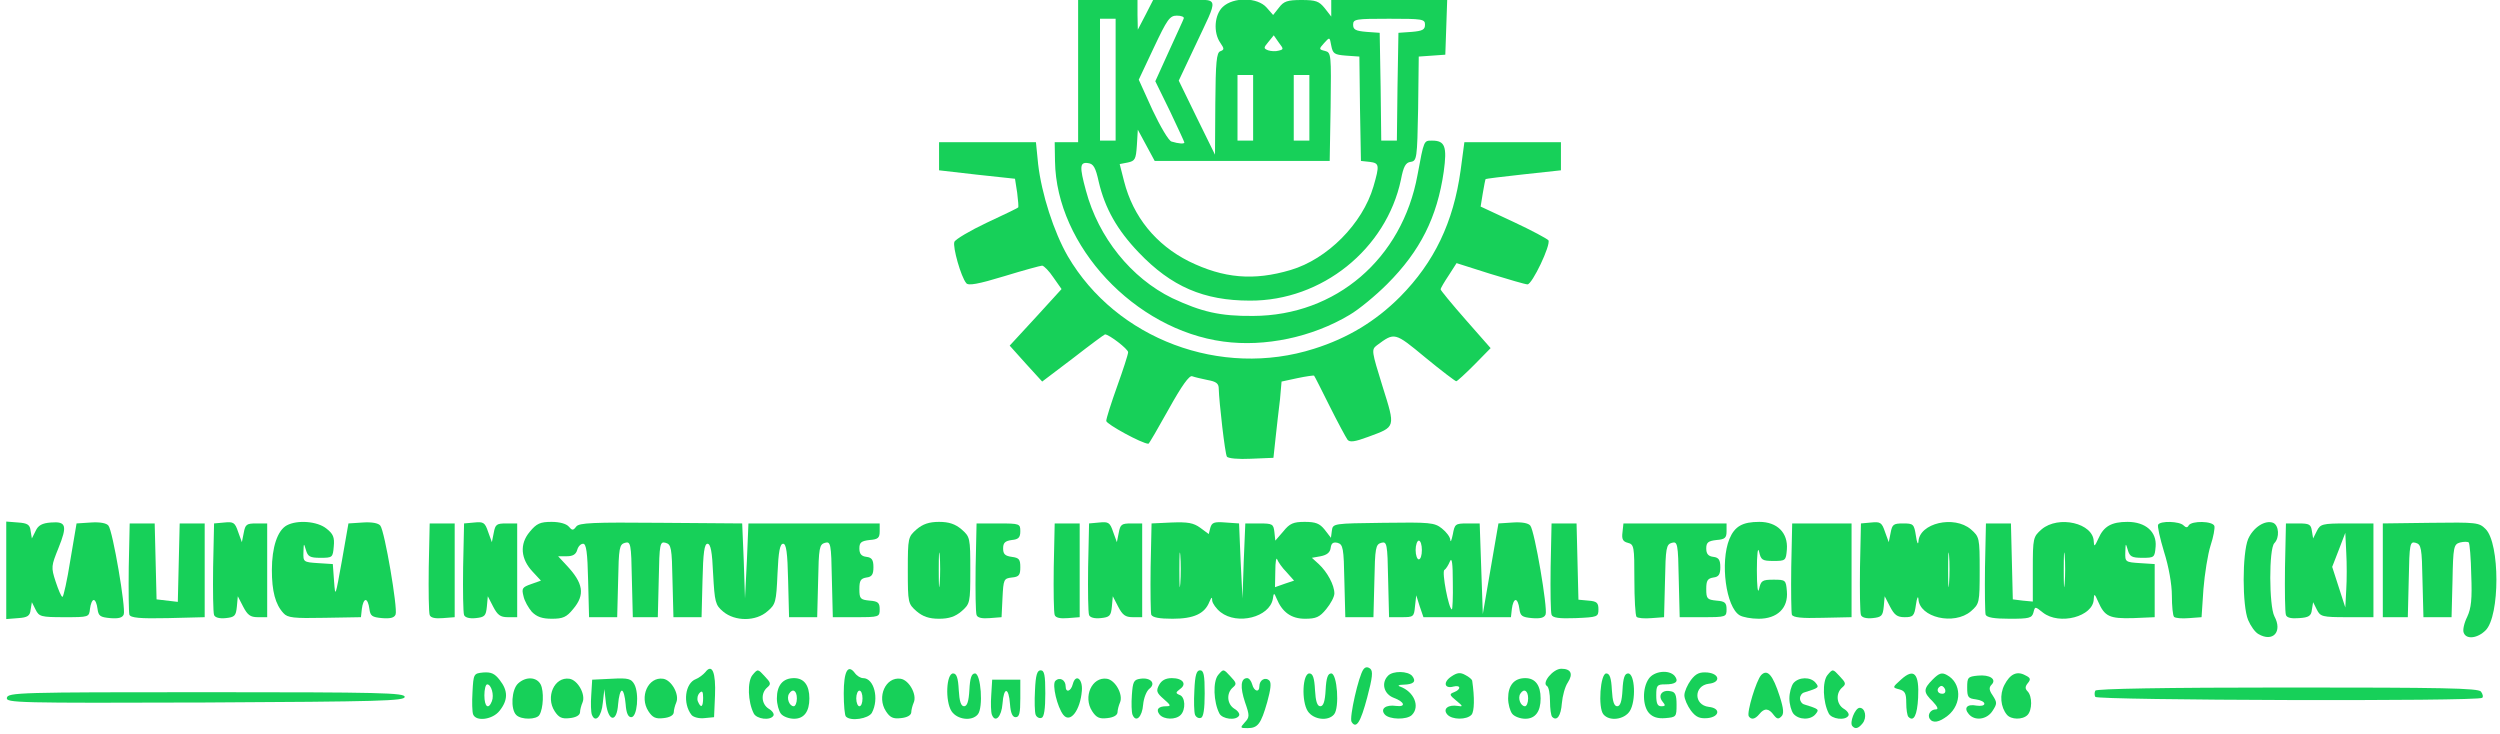 <!DOCTYPE svg PUBLIC "-//W3C//DTD SVG 20010904//EN" "http://www.w3.org/TR/2001/REC-SVG-20010904/DTD/svg10.dtd">
<svg version="1.0" xmlns="http://www.w3.org/2000/svg" width="800px" height="235px" viewBox="0 0 8000 2350" preserveAspectRatio="xMidYMid meet">
<g id="layer101" fill="#17d059" stroke="none">
 <path d="M3983 2312 c16 -17 16 -22 1 -65 -16 -48 -14 -77 7 -77 6 0 13 9 16 20 6 23 23 27 23 6 0 -20 19 -31 32 -18 7 7 4 29 -7 69 -20 70 -30 83 -63 83 -24 0 -24 -1 -9 -18z"/>
 <path d="M5928 2324 c-11 -10 8 -59 23 -59 18 0 24 32 9 50 -13 16 -23 19 -32 9z"/>
 <path d="M4325 2310 c-8 -13 23 -149 38 -168 6 -8 13 -9 22 -2 9 8 7 28 -10 92 -21 79 -35 102 -50 78z"/>
 <path d="M6175 2300 c-8 -13 3 -30 20 -30 9 0 5 -9 -10 -25 -31 -30 -31 -40 0 -71 20 -20 29 -23 45 -14 47 25 49 93 3 130 -28 22 -48 25 -58 10z m49 -95 c-4 -8 -10 -12 -15 -9 -14 8 -10 24 6 24 9 0 12 -6 9 -15z"/>
 <path d="M1514 2286 c-3 -7 -4 -40 -2 -72 3 -58 4 -59 34 -62 25 -2 37 3 53 24 27 34 27 64 0 98 -22 29 -76 36 -85 12z m60 -42 c8 -20 -2 -54 -15 -54 -5 0 -9 16 -9 35 0 37 13 47 24 19z"/>
 <path d="M1652 2288 c-19 -19 -15 -82 6 -101 25 -23 59 -21 72 3 11 21 9 77 -4 98 -9 15 -58 16 -74 0z"/>
 <path d="M1775 2276 c-30 -46 -1 -111 47 -104 27 4 53 51 42 76 -4 9 -8 24 -8 32 -1 9 -13 16 -33 18 -25 3 -35 -2 -48 -22z"/>
 <path d="M1894 2287 c-3 -8 -4 -36 -2 -63 l3 -49 62 -3 c54 -3 63 0 73 18 16 30 9 105 -10 105 -10 0 -16 -13 -18 -42 -2 -24 -7 -43 -12 -43 -5 0 -10 19 -12 43 -4 60 -31 58 -39 -3 l-5 -45 -5 44 c-4 44 -24 66 -35 38z"/>
 <path d="M2075 2276 c-30 -46 -1 -111 47 -104 27 4 53 51 42 76 -4 9 -8 24 -8 32 -1 9 -13 16 -33 18 -25 3 -35 -2 -48 -22z"/>
 <path d="M2213 2288 c-29 -37 -21 -102 14 -115 10 -4 23 -14 30 -22 22 -29 34 1 31 75 l-3 69 -31 3 c-17 2 -35 -3 -41 -10z m37 -55 c0 -20 -3 -24 -11 -16 -7 7 -9 19 -6 27 10 24 17 19 17 -11z"/>
 <path d="M2412 2283 c-19 -37 -21 -102 -4 -123 17 -20 17 -20 39 4 20 21 21 25 8 36 -21 18 -19 53 5 68 12 7 18 17 15 22 -10 17 -54 11 -63 -7z"/>
 <path d="M2499 2284 c-7 -9 -13 -31 -13 -49 0 -42 19 -65 55 -65 32 0 49 23 49 65 0 42 -17 65 -49 65 -16 0 -35 -7 -42 -16z m51 -49 c0 -26 -14 -33 -25 -15 -9 14 1 40 15 40 5 0 10 -11 10 -25z"/>
 <path d="M2707 2293 c-4 -3 -7 -37 -7 -74 0 -70 13 -95 35 -66 7 10 19 17 27 17 35 0 52 66 28 111 -11 19 -68 28 -83 12z m53 -58 c0 -14 -4 -25 -10 -25 -5 0 -10 11 -10 25 0 14 5 25 10 25 6 0 10 -11 10 -25z"/>
 <path d="M2835 2276 c-30 -46 -1 -111 47 -104 27 4 53 51 42 76 -4 9 -8 24 -8 32 -1 9 -13 16 -33 18 -25 3 -35 -2 -48 -22z"/>
 <path d="M3045 2276 c-21 -32 -17 -121 5 -121 11 0 16 14 18 53 2 36 7 52 17 52 10 0 15 -16 17 -52 2 -39 7 -53 18 -53 19 0 27 110 9 131 -19 23 -66 17 -84 -10z"/>
 <path d="M3174 2287 c-3 -8 -4 -36 -2 -63 l3 -49 45 0 45 0 0 60 c0 47 -3 60 -15 60 -10 0 -16 -13 -18 -42 -4 -55 -20 -56 -24 -1 -3 41 -23 63 -34 35z"/>
 <path d="M3314 2287 c-3 -8 -4 -44 -2 -78 2 -49 7 -64 18 -64 12 0 15 15 15 74 0 50 -4 76 -12 78 -7 3 -16 -2 -19 -10z"/>
 <path d="M3403 2288 c-20 -25 -37 -98 -26 -109 14 -14 33 -3 33 17 0 22 17 17 23 -7 9 -34 32 -17 29 21 -5 63 -37 105 -59 78z"/>
 <path d="M3495 2276 c-30 -46 -1 -111 47 -104 27 4 53 51 42 76 -4 9 -8 24 -8 32 -1 9 -13 16 -33 18 -25 3 -35 -2 -48 -22z"/>
 <path d="M3624 2287 c-3 -8 -4 -36 -2 -63 3 -43 6 -49 27 -52 33 -5 51 15 29 32 -9 7 -18 29 -20 51 -3 39 -23 59 -34 32z"/>
 <path d="M3711 2287 c-13 -16 -5 -27 21 -27 16 0 15 -3 -8 -23 -23 -20 -25 -26 -15 -45 8 -15 21 -22 41 -22 35 0 49 19 26 35 -14 11 -15 13 -1 19 18 6 20 47 3 64 -16 16 -53 15 -67 -1z"/>
 <path d="M3824 2287 c-3 -8 -4 -44 -2 -78 2 -49 7 -64 18 -64 12 0 15 15 15 74 0 50 -4 76 -12 78 -7 3 -16 -2 -19 -10z"/>
 <path d="M3902 2283 c-19 -37 -21 -102 -4 -123 17 -20 17 -20 39 4 20 21 21 25 8 36 -21 18 -19 53 5 68 12 7 18 17 15 22 -10 17 -54 11 -63 -7z"/>
 <path d="M4185 2276 c-21 -32 -17 -121 5 -121 11 0 16 14 18 53 2 36 7 52 17 52 10 0 15 -16 17 -52 2 -39 7 -53 18 -53 19 0 27 110 9 131 -19 23 -66 17 -84 -10z"/>
 <path d="M4431 2286 c-15 -18 4 -32 37 -27 32 4 27 -13 -8 -26 -32 -12 -41 -48 -18 -71 16 -16 63 -15 77 1 14 18 5 27 -28 28 -15 0 -20 3 -11 6 45 16 65 64 38 91 -16 16 -73 15 -87 -2z"/>
 <path d="M4631 2286 c-15 -18 4 -32 34 -27 17 3 17 1 -5 -17 -22 -18 -23 -21 -7 -27 23 -9 22 -24 -2 -18 -29 8 -34 -14 -7 -32 19 -13 29 -14 45 -5 12 6 21 14 22 18 8 55 7 98 -2 109 -15 17 -63 17 -78 -1z"/>
 <path d="M4839 2284 c-7 -9 -13 -31 -13 -49 0 -42 19 -65 55 -65 32 0 49 23 49 65 0 42 -17 65 -49 65 -16 0 -35 -7 -42 -16z m51 -49 c0 -26 -14 -33 -25 -15 -9 14 1 40 15 40 5 0 10 -11 10 -25z"/>
 <path d="M4967 2294 c-4 -4 -7 -27 -7 -50 0 -24 -4 -46 -10 -49 -17 -10 20 -55 46 -55 31 0 39 16 21 44 -9 13 -17 43 -19 66 -3 41 -16 59 -31 44z"/>
 <path d="M5131 2286 c-18 -21 -10 -131 9 -131 11 0 16 14 18 53 2 36 7 52 17 52 10 0 15 -16 17 -52 2 -39 7 -53 18 -53 22 0 26 89 5 121 -18 27 -65 33 -84 10z"/>
 <path d="M5277 2282 c-21 -23 -22 -80 -1 -110 17 -25 65 -30 83 -9 14 18 4 27 -31 27 -25 0 -28 3 -28 35 0 26 4 35 16 35 14 0 14 -3 4 -15 -16 -20 -1 -39 26 -33 15 2 19 12 19 43 0 39 -1 40 -36 43 -24 2 -40 -3 -52 -16z"/>
 <path d="M5411 2274 c-11 -15 -21 -37 -21 -49 0 -12 10 -34 21 -49 16 -21 28 -26 53 -24 39 4 43 32 4 36 -48 6 -49 68 0 74 39 4 35 32 -4 36 -25 2 -37 -3 -53 -24z"/>
 <path d="M5596 2292 c-7 -12 24 -115 40 -132 20 -20 37 0 59 68 13 41 14 57 5 65 -9 9 -14 8 -24 -5 -16 -22 -30 -23 -46 -3 -14 17 -26 19 -34 7z"/>
 <path d="M5739 2284 c-7 -9 -13 -31 -13 -49 0 -18 6 -40 13 -49 17 -20 55 -21 71 -1 12 15 11 16 -37 31 -7 2 -13 10 -13 19 0 9 6 17 13 19 48 15 49 16 37 31 -16 20 -54 19 -71 -1z"/>
 <path d="M5852 2283 c-19 -37 -21 -102 -4 -123 17 -20 17 -20 39 4 20 21 21 25 8 36 -21 18 -19 53 5 68 12 7 18 17 15 22 -10 17 -54 11 -63 -7z"/>
 <path d="M6107 2294 c-4 -4 -7 -24 -7 -45 0 -30 -4 -38 -22 -43 -23 -6 -23 -6 6 -32 41 -37 58 -19 54 59 -3 56 -14 78 -31 61z"/>
 <path d="M6300 2285 c-17 -20 -5 -33 25 -27 14 2 25 0 25 -6 0 -6 -12 -12 -27 -14 -25 -3 -28 -7 -28 -38 0 -32 2 -35 34 -38 39 -4 61 12 44 29 -9 9 -8 18 4 35 14 22 14 26 -1 49 -18 28 -57 33 -76 10z"/>
 <path d="M6422 2287 c-20 -24 -24 -64 -8 -95 18 -35 40 -46 67 -31 17 8 18 13 8 25 -9 11 -9 18 -1 26 16 16 15 61 0 76 -16 16 -53 15 -66 -1z"/>
 <path d="M22 2233 c3 -17 40 -18 638 -18 558 0 635 2 635 15 0 13 -79 15 -638 18 -605 2 -638 1 -635 -15z"/>
 <path d="M6705 2230 c-3 -5 -3 -14 0 -20 4 -6 220 -10 614 -10 497 0 611 2 620 13 6 8 8 17 4 20 -11 12 -1231 8 -1238 -3z"/>
 <path d="M7227 2029 c-11 -6 -25 -26 -33 -45 -19 -45 -19 -213 0 -259 16 -37 54 -62 80 -52 19 8 21 48 4 65 -18 18 -17 201 0 234 27 50 -5 84 -51 57z"/>
 <path d="M7884 2025 c-4 -8 1 -31 11 -51 13 -28 16 -57 13 -134 -1 -54 -5 -101 -8 -104 -3 -3 -16 -3 -28 0 -20 6 -22 13 -24 123 l-3 116 -45 0 -45 0 -3 -116 c-2 -106 -4 -117 -22 -122 -18 -5 -20 2 -22 117 l-3 121 -40 0 -40 0 0 -150 0 -150 153 -2 c148 -2 155 -1 176 20 46 46 46 278 0 324 -26 26 -62 30 -70 8z"/>
 <path d="M20 1825 l0 -156 38 3 c30 2 38 7 40 27 l4 24 12 -24 c8 -18 21 -25 49 -27 49 -4 53 10 24 82 -23 57 -24 61 -9 107 9 27 18 49 22 49 3 0 15 -53 25 -117 l20 -118 46 -3 c29 -2 50 2 56 10 14 17 56 265 49 284 -4 11 -17 14 -43 12 -33 -3 -38 -7 -41 -30 -2 -16 -7 -28 -12 -28 -5 0 -10 12 -12 28 -3 27 -3 27 -83 27 -74 0 -80 -2 -91 -24 l-12 -24 -4 24 c-2 20 -10 25 -40 27 l-38 3 0 -156z"/>
 <path d="M414 1967 c-2 -7 -3 -76 -2 -152 l3 -140 40 0 40 0 3 121 3 122 34 4 34 4 3 -126 3 -125 40 0 40 0 0 150 0 150 -118 3 c-90 2 -119 -1 -123 -11z"/>
 <path d="M685 1968 c-3 -8 -4 -77 -3 -153 l3 -140 33 -3 c29 -3 34 0 44 30 l12 33 6 -30 c5 -27 9 -30 40 -30 l35 0 0 150 0 150 -30 0 c-24 0 -33 -7 -47 -34 l-17 -33 -3 33 c-3 30 -7 34 -36 37 -20 2 -34 -2 -37 -10z"/>
 <path d="M907 1962 c-26 -28 -37 -70 -37 -138 0 -73 18 -127 48 -143 34 -18 97 -13 126 10 22 17 27 28 24 58 -3 35 -4 36 -43 36 -33 0 -40 -4 -46 -25 -7 -23 -7 -23 -8 7 -1 31 0 32 47 35 l47 3 4 55 c4 53 4 51 25 -65 l21 -120 46 -3 c29 -2 50 2 56 10 14 17 56 265 49 284 -4 11 -17 14 -43 12 -33 -3 -38 -7 -41 -30 -2 -16 -7 -28 -12 -28 -5 0 -10 12 -12 28 l-3 27 -116 2 c-99 2 -119 0 -132 -15z"/>
 <path d="M1375 1968 c-3 -8 -4 -77 -3 -153 l3 -140 40 0 40 0 0 150 0 150 -38 3 c-24 2 -39 -1 -42 -10z"/>
 <path d="M1485 1968 c-3 -8 -4 -77 -3 -153 l3 -140 33 -3 c29 -3 34 0 44 30 l12 33 6 -30 c5 -27 9 -30 40 -30 l35 0 0 150 0 150 -30 0 c-24 0 -33 -7 -47 -34 l-17 -33 -3 33 c-3 30 -7 34 -36 37 -20 2 -34 -2 -37 -10z"/>
 <path d="M1702 1958 c-11 -13 -24 -35 -27 -51 -6 -24 -4 -28 25 -38 l31 -11 -26 -28 c-39 -41 -43 -89 -10 -128 22 -27 34 -32 70 -32 26 0 47 6 55 15 11 13 14 13 24 0 9 -12 52 -14 271 -12 l260 2 5 120 4 120 6 -120 5 -120 210 0 210 0 0 25 c0 21 -5 26 -32 28 -27 3 -33 8 -33 27 0 17 6 25 23 27 17 2 22 10 22 33 0 23 -5 31 -22 33 -19 3 -23 10 -23 37 0 31 3 34 33 37 27 2 32 7 32 28 0 24 -2 25 -75 25 l-75 0 -3 -121 c-2 -115 -4 -122 -22 -117 -18 5 -20 16 -22 122 l-3 116 -45 0 -45 0 -3 -117 c-2 -91 -6 -118 -16 -118 -10 0 -15 24 -18 96 -4 91 -6 98 -32 120 -37 33 -104 33 -142 1 -25 -21 -27 -30 -32 -120 -3 -72 -8 -97 -18 -97 -10 0 -14 28 -16 118 l-3 117 -45 0 -45 0 -3 -116 c-2 -106 -4 -117 -22 -122 -18 -5 -20 2 -22 117 l-3 121 -40 0 -40 0 -3 -121 c-2 -115 -4 -122 -22 -117 -18 5 -20 16 -22 122 l-3 116 -45 0 -45 0 -3 -117 c-2 -91 -6 -118 -16 -118 -8 0 -16 9 -19 20 -4 14 -14 20 -33 20 l-28 0 26 28 c55 58 61 95 22 141 -21 26 -33 31 -68 31 -31 0 -48 -6 -64 -22z"/>
 <path d="M2933 1956 c-27 -24 -28 -26 -28 -131 0 -105 1 -107 28 -131 20 -17 40 -24 72 -24 32 0 52 7 72 24 27 24 28 26 28 131 0 105 -1 107 -28 131 -20 17 -40 24 -72 24 -32 0 -52 -7 -72 -24z m74 -179 c-2 -23 -3 -1 -3 48 0 50 1 68 3 42 2 -26 2 -67 0 -90z"/>
 <path d="M3125 1968 c-3 -8 -4 -77 -3 -153 l3 -140 70 0 c68 0 70 1 70 25 0 20 -6 26 -27 28 -22 3 -28 9 -28 27 0 18 6 24 28 27 23 3 27 8 27 33 0 25 -4 31 -27 33 -26 3 -27 6 -30 65 l-3 62 -38 3 c-24 2 -39 -1 -42 -10z"/>
 <path d="M3375 1968 c-3 -8 -4 -77 -3 -153 l3 -140 40 0 40 0 0 150 0 150 -38 3 c-24 2 -39 -1 -42 -10z"/>
 <path d="M3485 1968 c-3 -8 -4 -77 -3 -153 l3 -140 33 -3 c29 -3 34 0 44 30 l12 33 6 -30 c5 -27 9 -30 40 -30 l35 0 0 150 0 150 -30 0 c-24 0 -33 -7 -47 -34 l-17 -33 -3 33 c-3 30 -7 34 -36 37 -20 2 -34 -2 -37 -10z"/>
 <path d="M3684 1967 c-2 -7 -3 -76 -2 -152 l3 -140 64 -3 c52 -2 70 1 92 17 l27 20 5 -20 c5 -17 12 -20 49 -17 l43 3 5 120 6 120 4 -120 5 -120 45 0 c42 0 45 2 48 27 l3 28 26 -30 c20 -25 32 -30 68 -30 35 0 48 5 64 25 l20 26 3 -23 c3 -23 5 -23 164 -25 150 -2 164 -1 188 18 14 11 27 28 27 37 1 9 4 1 8 -18 6 -33 8 -35 46 -35 l40 0 5 145 5 145 25 -145 25 -145 46 -3 c29 -2 50 2 56 10 14 17 56 265 49 284 -4 11 -17 14 -43 12 -33 -3 -38 -7 -41 -30 -2 -16 -7 -28 -12 -28 -5 0 -10 12 -12 28 l-3 27 -140 0 -140 0 -12 -35 -11 -35 -4 35 c-3 34 -5 35 -43 35 l-40 0 -3 -121 c-2 -115 -4 -122 -22 -117 -18 5 -20 16 -22 122 l-3 116 -45 0 -45 0 -3 -116 c-2 -105 -4 -117 -22 -122 -14 -3 -20 1 -22 17 -2 14 -12 22 -32 26 l-28 5 22 20 c27 25 50 67 50 94 0 11 -12 33 -26 50 -21 26 -33 31 -68 31 -44 0 -73 -21 -91 -65 -8 -19 -9 -19 -12 2 -11 58 -113 84 -167 42 -14 -11 -26 -28 -27 -37 0 -13 -2 -12 -9 4 -15 38 -50 54 -118 54 -42 0 -64 -4 -68 -13z m965 -104 c0 -60 -3 -81 -9 -67 -5 12 -13 25 -18 28 -9 5 14 126 24 126 2 0 4 -39 3 -87z m-872 -86 c-2 -23 -3 -1 -3 48 0 50 1 68 3 42 2 -26 2 -67 0 -90z m340 54 c-14 -14 -27 -33 -30 -41 -3 -8 -6 8 -6 37 l-1 52 31 -11 30 -10 -24 -27z m433 -71 c0 -16 -4 -30 -10 -30 -5 0 -10 14 -10 30 0 17 5 30 10 30 6 0 10 -13 10 -30z"/>
 <path d="M4965 1967 c-3 -7 -4 -76 -3 -152 l3 -140 40 0 40 0 3 122 3 122 32 3 c27 2 32 7 32 28 0 24 -3 25 -73 28 -53 2 -74 -1 -77 -11z"/>
 <path d="M5237 1974 c-4 -4 -7 -58 -7 -120 0 -105 -1 -112 -21 -117 -16 -4 -20 -12 -17 -34 l3 -28 165 0 165 0 0 25 c0 21 -5 26 -32 28 -27 3 -33 8 -33 27 0 17 6 25 23 27 17 2 22 10 22 33 0 23 -5 31 -22 33 -19 3 -23 10 -23 37 0 31 3 34 33 37 27 2 32 7 32 28 0 24 -2 25 -75 25 l-75 0 -3 -121 c-2 -115 -4 -122 -22 -117 -18 5 -20 16 -22 122 l-3 116 -40 3 c-23 2 -44 0 -48 -4z"/>
 <path d="M5567 1969 c-44 -26 -63 -170 -33 -244 17 -41 42 -55 96 -55 57 0 92 35 88 88 -3 36 -4 37 -43 37 -36 0 -40 -3 -46 -30 -4 -17 -7 9 -7 60 0 51 3 77 7 60 6 -27 10 -30 46 -30 39 0 40 1 43 37 5 54 -31 88 -90 88 -24 0 -51 -5 -61 -11z"/>
 <path d="M5734 1967 c-2 -7 -3 -76 -2 -152 l3 -140 95 0 95 0 0 150 0 150 -93 2 c-67 2 -94 -1 -98 -10z"/>
 <path d="M5955 1968 c-3 -8 -4 -77 -3 -153 l3 -140 33 -3 c29 -3 34 0 44 30 l12 33 6 -30 c5 -27 9 -30 40 -30 33 0 35 2 41 40 3 22 7 30 8 18 3 -59 114 -85 168 -39 27 24 28 26 28 131 0 105 -1 107 -28 131 -54 46 -165 20 -168 -39 -1 -12 -5 -4 -8 18 -5 36 -9 40 -36 40 -24 0 -33 -7 -47 -34 l-17 -33 -3 33 c-3 30 -7 34 -36 37 -20 2 -34 -2 -37 -10z m282 -191 c-2 -23 -3 -1 -3 48 0 50 1 68 3 42 2 -26 2 -67 0 -90z"/>
 <path d="M6354 1967 c-2 -7 -3 -76 -2 -152 l3 -140 40 0 40 0 3 121 3 122 32 4 32 3 0 -103 c0 -101 1 -104 28 -128 54 -46 166 -20 167 39 1 18 3 16 15 -10 17 -39 42 -53 93 -53 58 0 94 32 90 79 -3 35 -4 36 -43 36 -33 0 -40 -4 -46 -25 -7 -23 -7 -23 -8 7 -1 31 0 32 47 35 l47 3 0 85 0 85 -69 3 c-76 2 -91 -5 -112 -53 -11 -25 -13 -27 -14 -8 -1 56 -110 85 -163 43 -25 -20 -25 -20 -30 0 -5 18 -14 20 -76 20 -50 0 -73 -4 -77 -13z m253 -190 c-2 -23 -3 -1 -3 48 0 50 1 68 3 42 2 -26 2 -67 0 -90z"/>
 <path d="M6957 1974 c-4 -4 -7 -35 -7 -68 0 -36 -10 -93 -25 -140 -13 -43 -22 -83 -19 -87 7 -13 68 -11 81 2 8 8 13 8 17 0 10 -15 76 -14 82 2 2 7 -3 35 -12 62 -9 28 -19 91 -23 140 l-6 90 -40 3 c-23 2 -44 0 -48 -4z"/>
 <path d="M7315 1968 c-3 -8 -4 -77 -3 -153 l3 -140 40 0 c35 0 40 3 43 24 l4 24 12 -24 c11 -22 17 -24 96 -24 l85 0 0 150 0 150 -85 0 c-79 0 -85 -2 -96 -24 l-12 -24 -4 24 c-2 20 -10 25 -41 27 -24 2 -39 -1 -42 -10z m193 -200 l-3 -63 -21 55 -21 54 21 65 21 65 3 -57 c2 -31 2 -85 0 -119z"/>
 <path d="M3926 1461 c-6 -9 -25 -175 -26 -217 0 -17 -8 -23 -36 -28 -19 -4 -41 -9 -49 -12 -9 -4 -34 31 -75 105 -34 61 -63 111 -65 111 -20 0 -135 -63 -135 -73 0 -8 16 -58 35 -111 19 -53 35 -102 35 -109 0 -10 -61 -57 -74 -57 -2 0 -48 34 -102 76 l-99 75 -52 -57 -52 -58 83 -90 83 -91 -26 -37 c-14 -21 -30 -37 -36 -38 -5 0 -60 15 -122 34 -82 25 -115 31 -121 22 -17 -20 -44 -116 -38 -132 3 -8 50 -36 103 -61 54 -25 99 -47 101 -49 2 -1 0 -22 -3 -47 l-7 -45 -121 -13 -122 -14 0 -45 0 -45 155 0 155 0 7 70 c11 95 50 217 95 295 155 265 490 391 788 296 108 -34 197 -88 275 -166 110 -111 171 -239 194 -405 l12 -90 154 0 155 0 0 45 0 45 -120 13 c-66 7 -120 14 -121 15 -1 1 -5 21 -9 45 l-7 43 105 49 c58 27 108 54 112 59 8 15 -52 141 -67 141 -7 0 -61 -16 -120 -34 l-107 -34 -25 39 c-14 21 -26 41 -26 45 0 3 36 47 80 97 l80 91 -52 53 c-29 29 -55 53 -58 53 -3 0 -48 -34 -99 -76 -99 -82 -98 -81 -155 -39 -18 14 -17 18 18 131 42 134 43 129 -46 162 -43 16 -59 18 -66 9 -5 -7 -31 -55 -57 -107 -26 -52 -48 -96 -50 -98 -1 -1 -25 2 -53 8 l-51 11 -5 57 c-4 31 -10 86 -14 122 l-7 65 -72 3 c-39 2 -74 -1 -77 -7z"/>
 <path d="M3915 1093 c-284 -38 -535 -306 -539 -577 l-1 -61 38 0 37 0 0 -227 0 -228 95 0 95 0 0 48 1 47 25 -48 24 -47 100 0 c116 0 112 -19 32 152 l-50 106 58 119 58 118 1 -163 c1 -134 4 -164 16 -168 13 -5 13 -8 0 -27 -23 -33 -19 -90 8 -115 34 -32 111 -31 140 2 l21 24 19 -24 c15 -20 27 -24 72 -24 46 0 56 4 74 26 l21 27 0 -27 0 -26 185 0 186 0 -3 88 -3 87 -42 3 -43 3 -2 167 c-3 160 -4 167 -24 170 -16 2 -23 15 -31 57 -47 222 -253 388 -483 387 -148 0 -252 -45 -356 -154 -69 -72 -108 -141 -128 -226 -10 -46 -17 -58 -34 -60 -27 -4 -28 11 -7 88 40 150 145 280 276 344 94 44 153 58 259 57 265 -1 477 -183 526 -451 21 -113 20 -110 47 -110 41 0 48 19 37 99 -21 146 -75 254 -181 360 -36 36 -90 81 -121 99 -119 71 -270 103 -403 85z m215 -229 c118 -35 230 -148 265 -267 20 -69 19 -75 -12 -79 l-28 -3 -3 -167 -2 -167 -43 -3 c-37 -3 -42 -6 -47 -32 -5 -28 -5 -28 -23 -8 -17 19 -17 20 3 25 20 5 20 11 18 179 l-3 173 -280 0 -280 0 -27 -50 -27 -50 -3 50 c-3 45 -6 50 -29 55 l-26 5 14 55 c29 114 102 203 207 256 112 55 208 63 326 28z m-340 -408 c0 -2 -21 -47 -46 -100 l-47 -96 44 -97 c24 -53 46 -100 47 -104 2 -5 -8 -9 -22 -9 -23 0 -31 12 -74 103 l-48 102 44 97 c25 53 52 99 61 101 23 7 41 8 41 3z m-220 -201 l0 -195 -25 0 -25 0 0 195 0 195 25 0 25 0 0 -195z m440 90 l0 -105 -25 0 -25 0 0 105 0 105 25 0 25 0 0 -105z m180 0 l0 -105 -25 0 -25 0 0 105 0 105 25 0 25 0 0 -105z m282 -67 l3 -173 43 -3 c34 -3 42 -7 42 -23 0 -18 -8 -19 -115 -19 -107 0 -115 1 -115 19 0 16 8 20 43 23 l42 3 3 173 2 172 25 0 25 0 2 -172z m-380 -142 l-16 -23 -17 21 c-16 19 -16 21 -1 27 9 3 24 4 34 1 16 -4 16 -5 0 -26z"/>
 </g>

</svg>